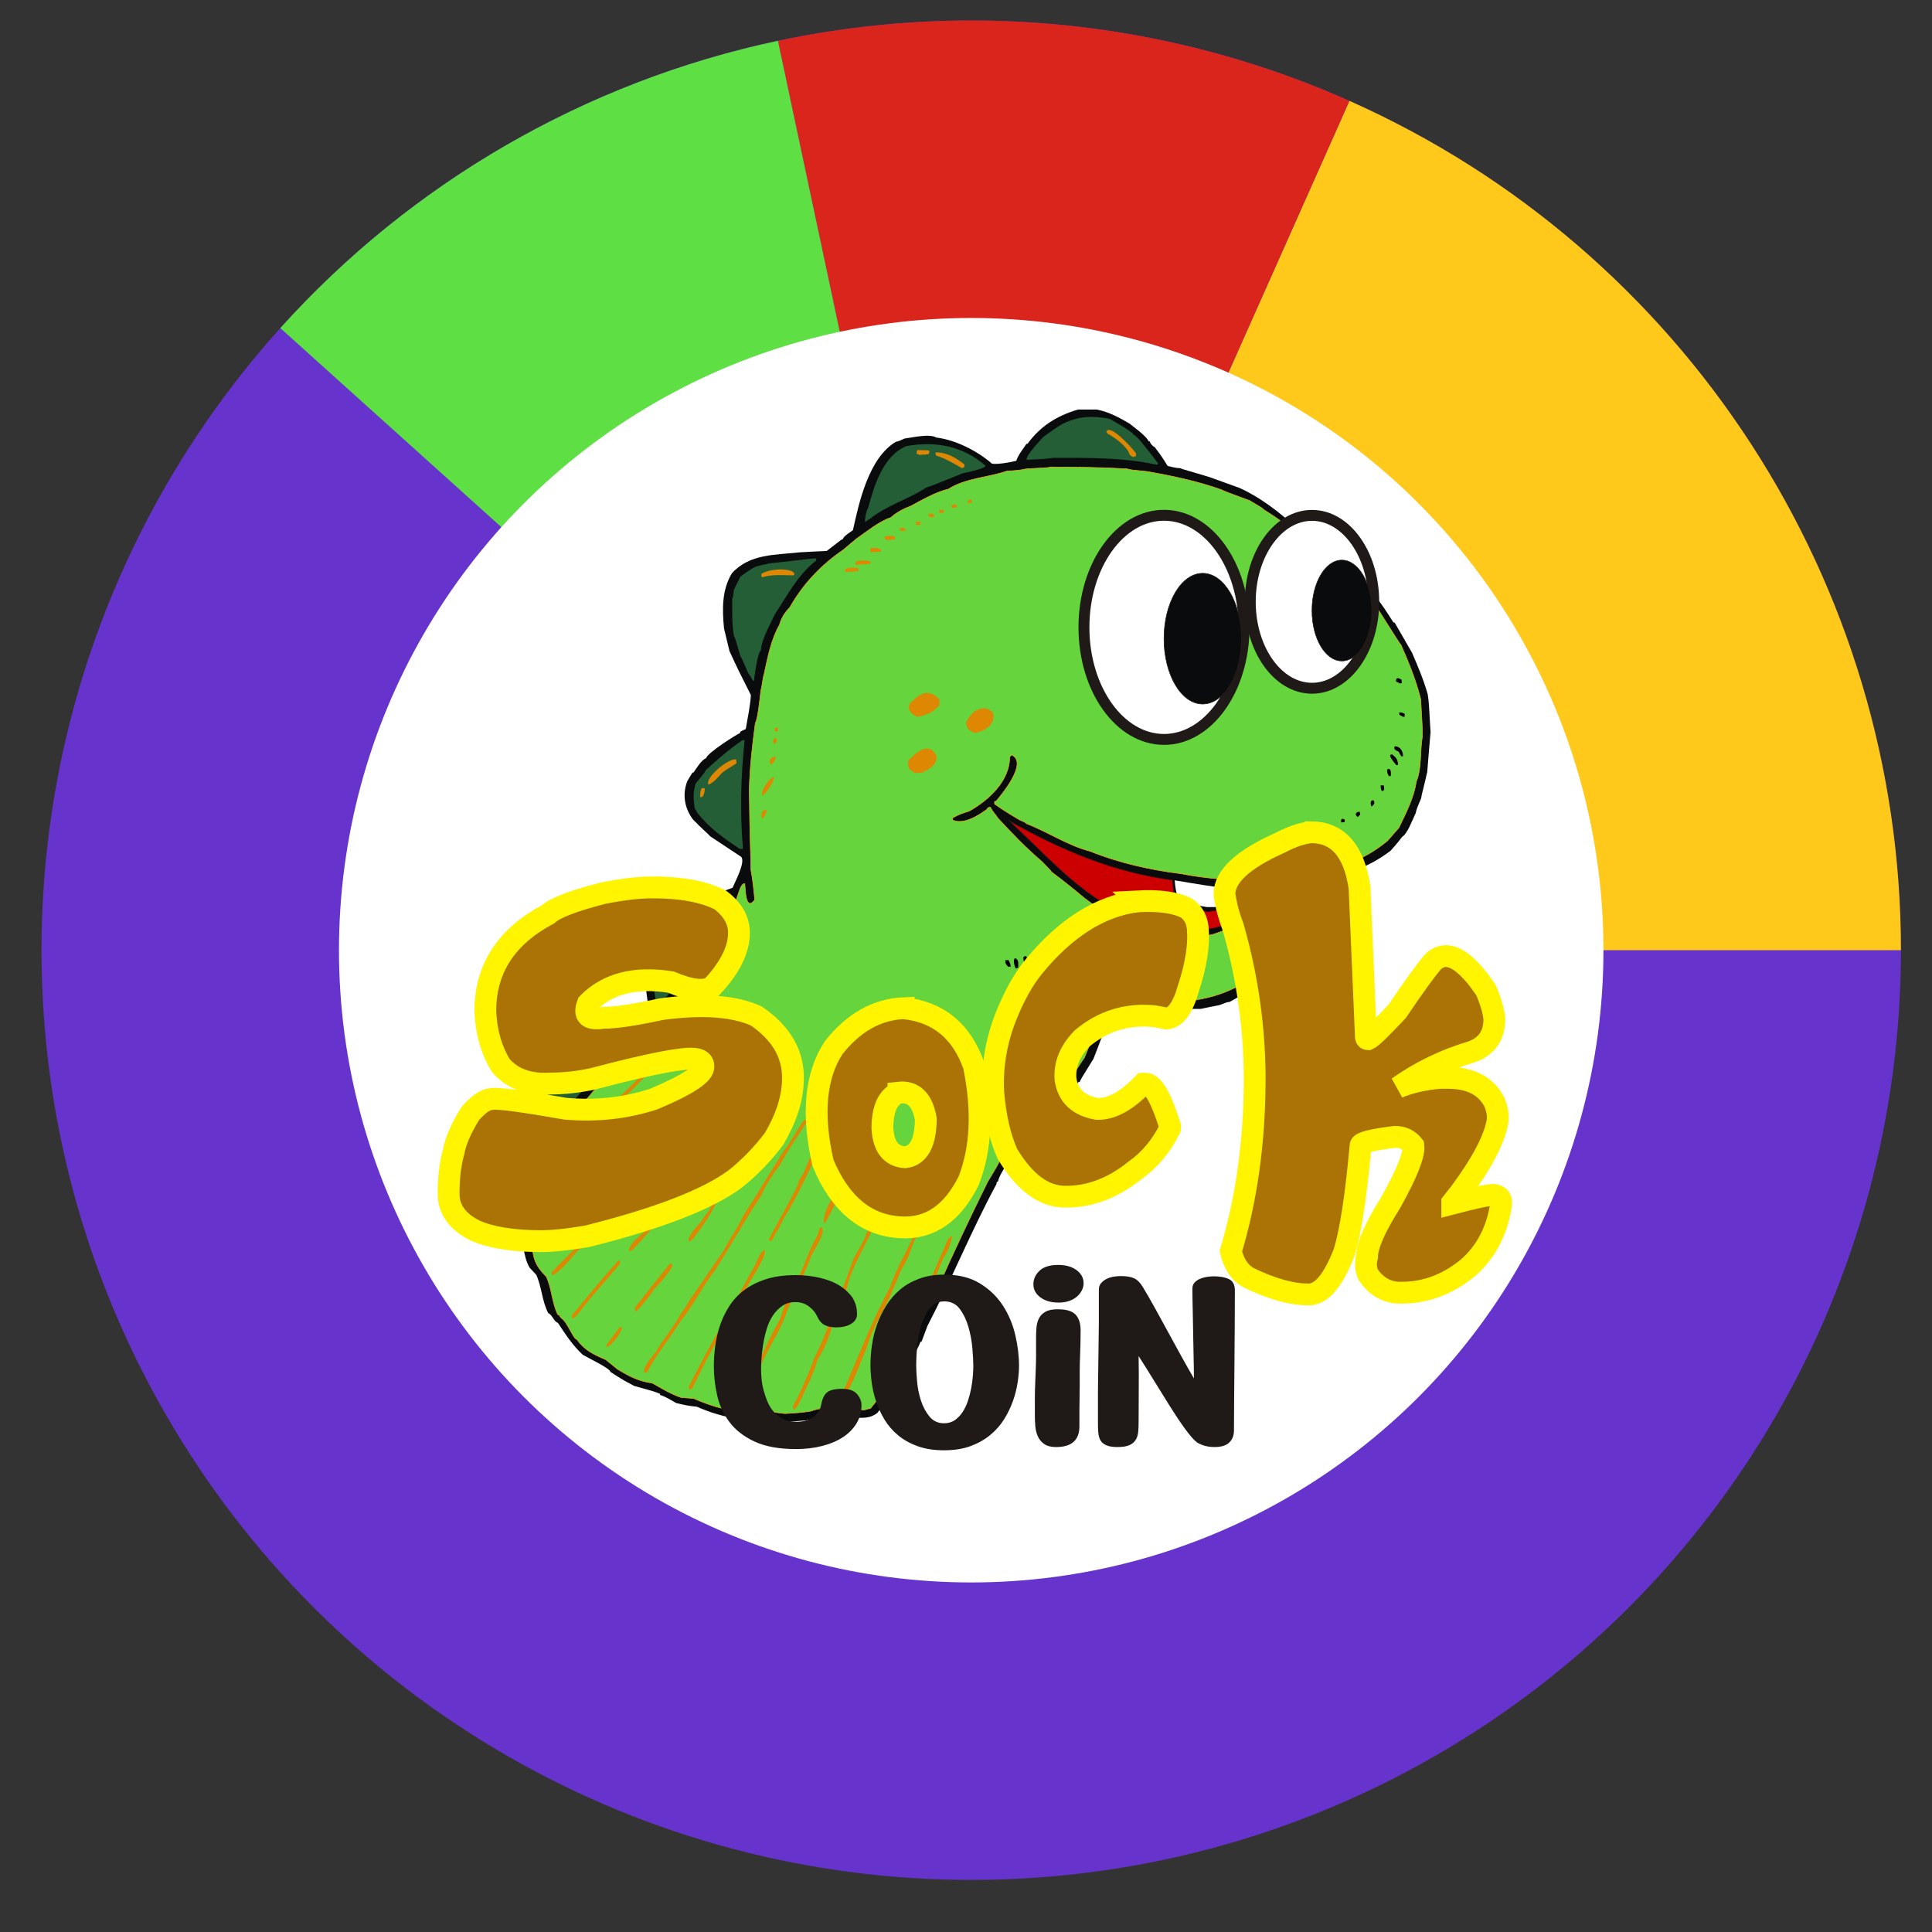 <?xml version="1.0" encoding="UTF-8"?>
<!DOCTYPE svg PUBLIC "-//W3C//DTD SVG 1.1//EN" "http://www.w3.org/Graphics/SVG/1.1/DTD/svg11.dtd">
<!-- Creator: CorelDRAW -->
<svg xmlns="http://www.w3.org/2000/svg" xml:space="preserve" width="250mm" height="250mm" style="shape-rendering:geometricPrecision; text-rendering:geometricPrecision; image-rendering:optimizeQuality; fill-rule:evenodd; clip-rule:evenodd"
viewBox="0 0 250 250">
 <rect x="0" y="0" width="250" height="250" fill="#333333" stroke="none"/>
 <defs>
  <style type="text/css">
   <![CDATA[
    .str2 {stroke:#1F1A17;stroke-width:0.076}
    .str0 {stroke:#EBAD14;stroke-width:0.076}
    .str1 {stroke:#1F1A17;stroke-width:1.411}
    .str3 {stroke:#FFF500;stroke-width:2.822}
    .fil4 {fill:none}
    .fil14 {fill:none;fill-rule:nonzero}
    .fil6 {fill:#0A0B0C}
    .fil11 {fill:white}
    .fil10 {fill:black}
    .fil0 {fill:#6633CC}
    .fil12 {fill:#CC0000}
    .fil2 {fill:#DA251D}
    .fil5 {fill:white}
    .fil9 {fill:#245E36}
    .fil3 {fill:#5EE045}
    .fil7 {fill:#66D43D}
    .fil8 {fill:#DE8703}
    .fil1 {fill:#FFC91C}
    .fil15 {fill:#1F1A17;fill-rule:nonzero}
    .fil13 {fill:#AB7305;fill-rule:nonzero}
   ]]>
  </style>
 </defs>
 <g id="Capa_x0020_1">
  <circle id="_357884304" class="fil0" cx="125.674" cy="122.957" r="120.304"/>
  <path id="_354063144" class="fil1" d="M125.674 122.956l48.938 -109.905c43.401,19.314 71.366,62.392 71.366,109.905l-120.304 0z"/>
  <path id="_354062568" class="fil2" d="M125.674 122.956l-25.013 -117.675c8.21,-1.733 16.611,-2.629 25.013,-2.629 16.846,0 33.56,3.554 48.938,10.399l-48.938 109.905z"/>
  <path id="_354062976" class="fil3" d="M125.674 122.956l-89.402 -80.501c16.978,-18.858 39.553,-31.901 64.389,-37.173l25.013 117.675z"/>
  <circle id="_357884616" class="fil4" cx="125.674" cy="122.957" r="82.013"/>
  <circle id="_354059760" class="fil5" cx="125.674" cy="122.957" r="81.811"/>
  <path class="fil6" d="M102.05 183.987c-2.026,-0.747 -4.565,-0.469 -6.677,-0.405 -1.792,-0.299 -3.541,-0.811 -5.205,-1.557 -0.917,-0.064 -1.792,-0.256 -2.666,-0.469 -0.661,-0.363 -1.344,-0.832 -2.091,-1.045 0,-0.064 0,-0.107 0,-0.149 -0.789,-0.32 -0.789,-0.32 -3.349,-1.024 -1.45,-0.768 -1.45,-0.768 -3.072,-1.813 0,-0.448 -3.114,-1.92 -3.584,-2.219 -1.365,-1.28 -2.218,-2.624 -3.221,-4.138 -0.533,-0.149 -0.725,-1.067 -1.237,-1.237 -0.832,-1.6 -0.832,-3.392 -1.557,-4.97 -0.299,-0.32 -0.576,-0.619 -0.853,-0.917 -0.981,-1.643 -0.576,-3.434 -1.706,-4.906 -0.149,-0.363 -0.299,-0.725 -0.448,-1.088 0,-1.28 0.128,-2.517 0.213,-3.776 -0.128,-0.277 -0.256,-0.533 -0.363,-0.789 0,-1.088 -0.021,-2.304 0.384,-3.306 0.427,-0.405 1.237,-1.003 1.365,-1.024 0,-0.064 0,-0.107 0,-0.149 0.427,-0.363 1.408,-0.96 1.6,-1.536 -0.043,-3.648 -0.448,-7.658 0.917,-11.114 1.024,-1.685 1.643,-1.835 3.541,-2.24 1.984,-0.149 1.984,-0.149 7.594,-0.299 0.747,-0.171 1.173,-1.514 1.92,-1.877 0.149,-0.213 0.299,-0.427 0.469,-0.64 0,-0.427 -0.149,-0.981 -0.427,-3.264 -0.043,-2.816 -0.448,-6.186 0.939,-8.767 0.107,0 0.811,-0.832 0.875,-0.981 0.576,-0.341 1.173,-0.683 1.77,-1.024 2.538,-0.725 5.141,-1.45 7.615,-2.389 0.277,-0.704 1.685,-3.264 1.131,-3.989 -1.365,-0.896 -2.709,-1.792 -4.053,-2.688 -0.064,-0.149 -1.173,-1.067 -2.218,-2.176 -1.067,-1.429 -1.387,-3.221 -0.725,-4.928 0.213,-0.384 0.448,-0.768 0.683,-1.131 0.043,0 0.085,0 0.128,0 0.213,-0.299 1.067,-1.728 1.643,-1.856 0,-0.597 4.053,-3.157 4.394,-3.264 0,-0.064 0,-0.107 0,-0.149 0.235,-0.128 0.469,-0.256 0.725,-0.363 0.235,-1.451 0.576,-2.922 0.661,-4.394 -1.621,-3.2 -1.621,-3.2 -2.773,-5.695 -0.235,-0.981 -0.469,-1.962 -0.704,-2.922 -0.235,-2.474 -0.299,-4.97 1.024,-7.146 2.304,-2.538 5.589,-2.346 8.831,-2.709 1.131,-0.064 2.282,-0.128 3.434,-0.171 1.92,-1.493 1.92,-1.493 2.112,-1.557 0,-0.32 1.024,-0.939 1.28,-1.131 0.789,-3.605 2.048,-9.343 5.546,-11.434 0.491,-0.128 0.491,-0.128 1.131,-0.427 1.024,-0.128 3.221,-0.661 4.117,-0.128 2.453,0.299 5.162,1.664 7.039,3.242 0.128,0.448 2.986,-0.128 3.306,-0.235 0.256,-0.789 0.853,-1.493 1.323,-2.197 0.043,0 0.085,0 0.128,0 1.664,-2.282 3.776,-3.626 6.549,-4.437 0.789,0 1.6,0 2.41,0 1.6,0.32 2.88,1.024 4.266,1.835 0.363,0.32 2.197,1.6 2.432,2.261 0.043,0 0.085,0 0.128,0 0.107,0.277 0.384,0.661 0.661,0.747 0.896,1.194 0.896,1.194 1.685,2.453 0.576,0.149 1.045,0.277 1.643,0.299 0.277,0.149 1.429,0.427 3.776,1.152 1.301,0.469 2.602,0.939 3.904,1.408 2.624,1.195 5.055,3.05 7.167,4.992 2.645,-0.491 4.373,-0.064 6.655,1.301 1.451,1.45 2.858,3.242 3.413,5.269 0.043,0.725 0.085,1.472 0.128,2.219 0.96,1.131 1.749,2.368 2.538,3.626 0.043,0 0.085,0 0.149,0 0.747,1.301 1.493,2.602 2.261,3.925 0.747,1.749 1.514,3.541 2.026,5.375 0.149,1.067 0.149,1.067 0.363,4.906 -0.149,1.706 -0.299,3.413 -0.427,5.119 -0.576,2.56 -0.725,2.858 -0.789,3.413 -0.576,1.365 -0.576,1.365 -0.704,1.92 -0.384,0.768 -1.045,2.645 -1.749,3.072 -1.003,1.301 -1.237,1.472 -1.493,1.792 -1.643,1.259 -3.242,2.069 -5.184,2.752 -0.107,1.088 -0.064,2.346 -0.64,3.264 -1.344,0.661 -1.344,0.661 -2.709,1.173 -0.939,0.192 -1.835,0.448 -2.773,0.555 -0.149,0.043 -0.299,0.107 -0.448,0.171 -0.384,2.645 -1.664,4.607 -2.965,6.911 -0.043,0 -0.085,0 -0.128,0 -0.341,0.832 -1.749,1.856 -2.389,2.474 -1.109,0.917 -2.346,1.557 -3.584,2.261 -0.427,0.064 -0.427,0.064 -1.344,0.427 -0.81,0.149 -1.621,0.32 -2.432,0.491 -2.432,0 -4.842,0.043 -7.253,-0.277 -0.704,-0.128 -3.413,-1.045 -4.138,-0.768 -0.512,2.517 -1.536,5.098 -2.474,7.508 -1.642,2.645 -1.642,2.645 -1.77,2.965 -0.341,0 -0.32,0.469 -0.597,0.555 -0.789,0.981 -1.749,2.112 -2.816,2.794 0,0.043 0,0.085 0,0.128 -0.491,0.235 -1.131,0.917 -1.408,1.365 -0.341,0.32 -1.877,1.387 -2.069,1.984 -0.064,0 -0.107,0 -0.149,0 -0.064,0.149 -0.213,0.213 -0.661,0.747 -0.917,1.408 -0.917,1.408 -1.344,2.197 -0.384,1.109 -1.28,2.026 -1.557,3.178 -0.043,0 -0.085,0 -0.128,0 -0.021,0.085 -0.043,0.171 -0.043,0.277 -3.242,5.994 -5.802,12.329 -8.938,18.366 -0.256,0.683 -0.512,1.365 -0.768,2.048 -0.043,0 -0.085,0 -0.128,0 -0.256,0.64 -0.256,0.64 -2.176,4.266 -1.579,2.56 -1.579,2.56 -1.6,2.688 -0.064,0 -0.107,0 -0.149,0 -0.853,1.237 -0.853,1.237 -1.685,2.282 -0.981,0.725 -1.813,0.597 -3.008,0.597 -2.005,-0.789 -4.223,-0.085 -6.186,0.341 -0.768,0.064 -1.514,0.128 -2.261,0.192z"/>
  <path class="fil7 str0" d="M101.623 182.921c-1.387,-0.128 -2.752,-0.405 -4.138,-0.469 -2.794,0.384 -5.183,-0.405 -7.743,-1.493 -0.555,-0.043 -1.088,-0.085 -1.621,-0.128 -1.301,-0.427 -2.517,-1.195 -3.712,-1.856 -1.856,-0.277 -2.922,-0.853 -4.522,-1.813 -0.512,-0.405 -1.002,-0.81 -1.493,-1.216 -1.664,-0.725 -2.666,-1.173 -3.776,-2.645 -0.405,0 -1.237,-2.325 -2.005,-2.752 -0.064,-0.149 -0.235,-0.277 -0.277,-0.427 -0.064,0 -0.107,0 -0.149,0 -0.789,-1.579 -0.768,-3.434 -1.514,-4.949 -1.514,-1.514 -1.706,-2.432 -1.877,-4.501 -0.043,-0.149 -0.085,-0.299 -0.128,-0.427 -0.277,-0.405 -0.533,-0.811 -0.789,-1.216 -0.427,-1.387 -0.661,-3.69 0.235,-4.949 0.192,-0.171 0.747,-0.875 1.024,-0.875 0,-0.448 0.81,-0.704 0.981,-1.131 0.768,-0.469 1.493,-1.131 2.069,-1.856 0.043,0 0.085,0 0.149,0 0.043,-0.235 0.192,-0.491 0.427,-0.555 0,-0.107 0,-0.213 0,-0.32 -0.491,0 -0.661,0.363 -0.939,0.725 -0.768,0.619 -1.536,1.258 -2.283,1.899 -0.107,0.32 -1.813,1.962 -2.197,2.026 0.064,-1.514 -0.384,-3.626 1.579,-4.053 0,-0.363 0.597,-0.832 0.917,-0.939 0.043,-0.149 0.043,-0.149 1.792,-1.77 3.029,-3.605 3.477,-4.053 3.541,-4.202 0.043,0 0.085,0 0.149,0 0.043,-0.171 0.043,-0.171 1.835,-2.261 0.448,-0.384 0.832,-0.832 1.216,-1.28 0.043,0 0.085,0 0.149,0 0,-0.064 0.021,-0.128 0.043,-0.192 2.155,-2.432 4.565,-5.013 6.485,-7.551 0.469,-0.235 1.024,-1.515 1.472,-1.301 -0.235,0.725 -0.235,0.725 -0.299,1.216 0.128,0 0.256,0 0.384,0.021 0.853,-0.725 1.557,-2.346 1.899,-3.392 1.706,-3.114 1.835,-3.456 2.261,-4.096 0.448,-0.917 1.131,-1.664 1.706,-2.496 0.811,-1.365 1.664,-2.816 2.282,-4.288 0.597,-0.512 0.96,-3.264 1.621,-3.05 0.085,0.661 0.064,3.648 1.28,2.09 -0.107,-1.258 -0.256,-2.666 -0.491,-3.904 0,-1.706 -0.149,-3.989 -0.213,-10.346 0.064,-2.88 0.405,-5.823 0.789,-8.682 0.277,-0.171 0.64,-3.477 0.704,-4.117 0.149,-0.491 0.277,-1.77 0.427,-2.176 0.469,-2.155 0.896,-4.437 1.984,-6.357 0.256,-0.896 0.683,-1.6 1.344,-2.261 1.706,-3.029 4.074,-5.525 6.933,-7.466 0.576,-0.491 1.152,-0.981 1.728,-1.45 1.301,-0.896 2.858,-2.197 4.394,-2.709 0.747,-0.661 1.621,-1.131 2.581,-1.493 1.45,-0.768 3.264,-1.835 4.885,-2.197 2.197,-1.429 5.205,-1.493 7.594,-2.346 0.832,-0.021 1.685,-0.085 2.496,-0.277 2.922,-0.149 2.922,-0.149 3.072,-0.235 3.37,0 6.634,0.043 9.962,0.235 0.384,0.128 0.384,0.128 2.56,0.341 3.285,0.576 6.442,1.237 9.599,2.346 0.64,0.299 0.64,0.299 3.712,1.429 1.685,1.003 1.685,1.003 1.749,1.131 0.619,0.427 2.986,1.749 3.349,2.688 -2.645,0.704 -3.797,3.52 -4.522,5.887 -0.064,0.555 -0.107,1.131 -0.149,1.706 -0.085,0.171 -0.149,0.341 -0.213,0.512 0,3.712 3.328,6.975 6.591,8.277 2.474,0.235 4.074,-0.107 6.207,-1.387 0.363,-0.469 0.363,-0.469 0.768,-0.789 0.512,-0.725 1.067,-1.408 1.365,-2.24 0.448,-0.448 0.661,-1.877 0.853,-2.474 0.043,0 0.085,0 0.128,0 3.285,5.205 3.285,5.205 3.434,5.333 1.024,2.325 1.941,4.565 2.56,7.039 0.213,3.562 0.213,3.562 0.213,4.864 -0.32,1.813 -0.064,4.138 -0.789,5.823 -0.277,2.048 -1.365,4.117 -2.24,5.951 -0.491,0.555 -0.981,1.109 -1.472,1.685 -1.749,1.45 -4.074,2.858 -6.357,3.136 -0.064,0.043 -0.128,0.085 -0.192,0.149 -6.57,2.133 -13.46,2.261 -20.222,0.981 -3.946,-0.491 -7.999,-1.408 -11.711,-2.901 -2.837,-0.725 -5.482,-2.517 -8.213,-3.562 -0.235,-0.235 -0.555,-0.341 -0.875,-0.469 -1.962,-1.173 -1.962,-1.173 -3.285,-2.091 0,-0.107 0,-0.213 0,-0.32 0.064,-0.021 0.128,-0.043 0.213,-0.043 0.704,-0.875 4.138,-4.928 2.026,-5.973 -0.107,0.064 -0.192,0.149 -0.277,0.235 0,3.136 -2.709,5.589 -5.226,7.018 -0.811,0.256 -1.472,0.469 -2.176,0.896 0,0.085 0,0.171 0.021,0.277 1.429,0.619 3.285,-0.555 4.458,-1.408 0.064,-0.235 0.192,-0.235 0.427,-0.256 0.277,0.576 0.683,0.96 1.003,1.451 1.813,1.962 3.626,3.84 5.674,5.589 1.131,1.152 1.131,1.152 1.216,1.323 1.45,1.088 2.88,2.219 4.266,3.392 2.304,1.792 4.949,3.093 7.722,3.946 2.858,0.597 6.101,1.45 9.002,0.725 2.453,-0.875 2.453,-0.875 3.392,-1.323 1.152,-1.045 2.026,-2.282 2.56,-3.712 0.021,-0.299 0.043,-0.597 0.085,-0.875 2.005,-0.213 2.005,-0.213 2.752,-0.192 0.085,1.088 0.149,1.792 0.789,2.688 0.491,0.341 0.427,0.789 0.341,1.344 -1.429,3.605 -3.2,6.335 -6.399,8.596 -2.005,1.109 -3.69,1.621 -5.909,2.005 -1.344,0.021 -2.688,0.043 -4.01,0.064 -4.543,-0.32 -8.831,-1.835 -13.097,-3.413 -0.469,-0.235 -2.73,-1.429 -2.986,-1.173 0,1.493 4.928,2.752 6.229,3.37 0.661,0.213 1.344,0.427 2.026,0.661 0.021,0.299 0.043,0.597 0.064,0.917 -0.064,0.043 -0.107,0.107 -0.149,0.171 -0.512,2.304 -1.515,4.672 -2.41,6.847 -0.213,0.235 -0.853,1.365 -2.133,3.136 -2.218,2.496 -4.992,4.543 -7.167,7.082 -0.405,0.64 -0.811,1.301 -1.216,1.962 -0.299,1.216 -1.365,2.794 -2.005,3.882 -2.24,4.543 -4.416,9.13 -6.463,13.759 -2.666,5.269 -4.906,10.986 -8.682,15.55 -0.277,0.064 -0.533,0.128 -0.789,0.213 -2.261,0 -4.757,-0.683 -6.911,0.149 -1.109,0.192 -2.218,0.256 -3.328,0.32z"/>
  <path class="fil8" d="M102.69 182.43c-0.363,-0.533 0.555,-1.408 0.661,-1.962 0.149,-0.192 1.557,-3.392 1.643,-3.776 0.128,-0.192 0.128,-0.192 0.277,-0.768 0.811,-1.579 1.514,-3.157 2.048,-4.864 1.109,-2.773 2.154,-5.397 3.136,-8.213 0.533,-1.002 1.387,-2.24 1.685,-3.349 0.533,-0.256 0.491,-1.643 1.045,-2.005 0.064,0.021 0.128,0.043 0.192,0.085 0,0.128 0,0.256 0,0.384 -1.173,3.029 -3.157,5.695 -3.84,8.916 -0.363,0.469 -0.768,1.664 -0.853,2.283 -0.149,0.192 -0.149,0.192 -1.024,2.432 -0.32,1.429 -1.067,3.136 -1.877,4.352 -0.427,1.706 -1.45,3.605 -2.154,5.162 -0.256,0.469 -0.448,1.088 -0.939,1.323z"/>
  <path class="fil8" d="M96.077 181.705c-0.299,-0.448 0.064,-1.152 0.235,-1.6 1.579,-3.157 2.944,-6.485 4.693,-9.556 0.491,-1.92 1.579,-4.053 2.56,-5.759 0.725,-1.706 1.323,-3.456 2.282,-5.056 0.085,-0.405 0.107,-0.725 0.427,-0.96 0.747,0.491 -0.939,2.986 -1.216,3.541 -0.917,2.474 -2.112,4.842 -3.2,7.253 -0.917,2.986 -3.072,5.61 -3.989,8.639 -0.384,0.704 -0.768,1.429 -1.131,2.154 -0.128,0.405 -0.299,1.109 -0.661,1.344z"/>
  <path class="fil8" d="M109.217 180.724c-0.171,-0.128 -0.171,-0.128 -0.256,-0.299 1.984,-4.607 3.861,-9.514 6.25,-13.929 0.171,-0.597 0.299,-0.789 0.832,-2.155 0.192,-0.085 0.213,-0.384 0.277,-0.597 0.768,-1.429 1.579,-3.029 2.176,-4.544 0.107,-0.043 0.213,-0.064 0.32,-0.085 0.043,0.448 -0.064,0.917 -0.405,1.216 -0.533,1.237 -0.96,2.794 -1.749,3.861 -1.088,2.688 -1.216,2.816 -1.365,3.328 -1.067,2.218 -2.56,4.671 -3.2,7.039 -0.896,1.984 -1.643,4.416 -2.88,6.165z"/>
  <path class="fil8" d="M89.187 179.87c-0.021,-0.149 -0.043,-0.299 -0.064,-0.427 2.069,-4.138 4.352,-8.17 6.634,-12.201 0.128,-0.128 0.683,-1.387 1.899,-3.434 0.299,-0.597 0.661,-1.77 1.237,-2.048 0.576,0.277 -1.536,3.584 -1.941,4.202 -0.875,1.856 -2.282,3.626 -2.986,5.546 -0.149,0.128 -0.277,0.555 -0.853,1.579 -1.429,2.048 -2.41,4.394 -3.562,6.591 -0.128,0.064 -0.256,0.128 -0.363,0.192z"/>
  <path class="fil8" d="M83.428 177.673c-0.448,-0.683 1.003,-2.133 1.387,-2.666 0.981,-1.706 2.368,-3.264 3.264,-4.992 0.469,-0.619 0.896,-1.28 1.28,-1.984 0.384,-0.448 2.56,-3.776 4.266,-6.165 0.789,-1.621 1.92,-3.072 2.624,-4.714 1.877,-2.752 3.498,-5.695 5.333,-8.468 0.917,-1.109 1.536,-2.581 2.474,-3.733 0.064,-0.021 0.128,-0.021 0.213,-0.021 0.085,0.149 0.085,0.149 0.064,0.341 -1.152,1.813 -2.368,3.541 -3.37,5.418 -0.939,1.216 -1.877,2.624 -2.474,4.053 -2.176,3.178 -3.946,6.57 -6.079,9.791 -1.557,1.984 -2.709,4.458 -4.33,6.378 -1.323,2.197 -3.157,4.288 -4.288,6.57 -0.128,0.064 -0.256,0.128 -0.363,0.192z"/>
  <path class="fil8" d="M78.522 174.324c-0.021,-0.107 -0.043,-0.192 -0.064,-0.277 0.576,-0.789 1.152,-1.557 1.728,-2.325 0.149,0 0.149,0 0.277,0.085 0,0.597 -1.408,2.41 -1.941,2.517z"/>
  <path class="fil8" d="M117.259 173.684c0,-1.216 1.088,-3.264 1.536,-4.458 0.107,-0.192 0.213,-0.363 0.341,-0.533 1.152,-2.837 2.325,-5.631 3.562,-8.405 0.171,-0.171 0.235,-0.299 0.491,-0.299 0,0.512 -0.704,2.432 -1.088,2.688 -1.024,2.517 -2.048,5.12 -3.178,7.594 -0.171,0.725 -0.917,3.264 -1.664,3.413z"/>
  <path class="fil8" d="M74.042 170.634c-0.021,-0.171 -0.043,-0.32 -0.043,-0.469 0.299,-0.277 0.384,-0.491 0.533,-0.576 1.77,-2.197 3.584,-4.373 5.482,-6.485 0.213,0.021 0.235,0.192 0.235,0.384 -1.728,2.154 -3.69,4.16 -5.333,6.378 -0.299,0.277 -0.512,0.704 -0.875,0.768z"/>
  <path class="fil8" d="M82.276 169.695c-0.107,-0.128 -0.107,-0.128 -0.128,-0.491 1.493,-1.898 2.986,-3.776 4.501,-5.653 0.107,0 0.213,0 0.32,0 0.277,0.448 -1.835,2.816 -2.346,3.264 -0.192,0.512 -2.112,2.816 -2.346,2.88z"/>
  <path class="fil8" d="M71.482 165.003c-0.107,-0.171 -0.128,-0.277 -0.043,-0.448 3.093,-3.157 3.946,-3.925 4.117,-4.202 2.219,-2.197 4.373,-4.565 6.57,-6.805 0,-0.085 0.021,-0.171 0.043,-0.235 1.92,-1.877 3.904,-3.84 5.503,-5.994 0.171,-0.107 0.213,-0.213 0.256,-0.405 1.962,-2.538 3.861,-5.12 5.546,-7.829 0.149,-0.128 0.299,-0.555 0.427,-0.704 0.085,0 0.171,0 0.277,0 -0.021,0.171 -0.043,0.363 -0.064,0.555 -1.643,2.56 -3.306,5.077 -5.162,7.487 -0.256,0.085 -0.256,0.299 -0.341,0.491 -0.683,0.917 -0.683,0.917 -2.133,2.624 -1.899,1.962 -3.754,4.032 -5.695,5.973 -1.962,2.176 -4.032,4.501 -6.186,6.485 -0.704,0.811 -2.133,2.624 -3.114,3.008z"/>
  <path class="fil8" d="M81.508 161.888c-0.064,-0.043 -0.107,-0.064 -0.149,-0.085 0.299,-1.579 3.008,-2.645 3.37,-4.16 0.043,-0.021 0.107,-0.043 0.171,-0.043 0,-0.384 1.493,-1.643 1.813,-2.048 1.387,-2.304 3.285,-4.351 4.757,-6.613 0.277,-0.299 0.427,-0.64 1.515,-2.026 0.277,-0.192 0.277,-0.192 0.597,-0.576 0.619,-0.981 0.619,-0.981 2.389,-3.349 0.107,0 0.213,0 0.341,0.021 0,0.107 0,0.213 0,0.341 -0.213,0.171 -0.213,0.171 -2.346,3.328 -0.149,0.064 -0.149,0.064 -1.557,1.856 -1.77,2.688 -3.861,5.269 -5.759,7.893 -1.643,1.706 -3.2,3.69 -4.864,5.354 -0.107,0.021 -0.192,0.064 -0.277,0.107z"/>
  <path class="fil8" d="M89.187 160.672c-0.512,-0.512 1.408,-2.432 1.493,-2.56 0.597,-0.896 0.597,-0.896 1.088,-1.493 1.323,-3.093 3.52,-5.759 5.503,-8.447 1.237,-2.069 1.6,-2.517 2.624,-4.181 0.107,0.021 0.213,0.043 0.32,0.064 0,0.107 0,0.235 0,0.363 -1.728,2.688 -3.562,5.375 -5.333,8.021 -0.576,0.277 -1.77,2.41 -1.984,2.752 -0.789,1.813 -1.962,3.434 -3.136,5.013 -0.448,0.427 -0.448,0.427 -0.576,0.469z"/>
  <path class="fil8" d="M99.767 160.608c-0.149,-0.043 -0.235,-0.107 -0.277,-0.256 1.237,-2.368 2.602,-4.671 3.776,-7.082 0.064,-0.576 0.427,-1.003 0.725,-1.493 0.171,-0.363 1.472,-4.01 2.346,-4.01 0,0.149 0,0.32 0,0.491 -1.706,3.072 -2.986,6.442 -4.906,9.343 -0.32,0.725 -0.64,1.408 -1.109,2.048 -0.085,0.299 -0.341,0.747 -0.555,0.96z"/>
  <path class="fil8" d="M69.05 160.096c-0.107,-0.128 -0.107,-0.128 -0.128,-0.277 0.341,-0.448 1.109,-1.514 1.685,-1.728 0.043,-0.149 1.536,-1.685 2.602,-2.922 0.341,-0.128 0.811,-0.81 1.024,-1.088 2.154,-2.091 4.288,-4.266 6.485,-6.335 1.834,-1.962 3.69,-3.925 5.546,-5.887 0.192,-0.256 1.002,-1.962 1.6,-1.621 0,0.576 -2.474,3.392 -2.794,3.52 -0.064,0.149 -0.213,0.213 -2.41,2.709 -0.149,0.064 -0.213,0.213 -0.576,0.491 -1.344,1.77 -3.349,3.114 -4.736,4.842 -2.304,2.155 -4.501,4.544 -6.655,6.847 -0.405,0.363 -1.152,1.344 -1.643,1.45z"/>
  <path class="fil8" d="M106.593 158.262c-0.107,-1.259 0.939,-3.178 1.749,-4.117 0.064,0.021 0.128,0.043 0.192,0.085 -0.149,1.323 -1.152,2.794 -1.728,3.989 -0.085,0 -0.149,0.021 -0.213,0.043z"/>
  <path class="fil8" d="M119.819 156.683c-0.021,-0.128 -0.043,-0.235 -0.064,-0.341 0.917,-1.984 1.835,-3.946 2.752,-5.909 0.149,-0.021 0.299,-0.043 0.469,-0.043 -0.192,1.024 -0.917,1.962 -1.216,2.986 -0.213,0.448 -1.173,3.114 -1.941,3.306z"/>
  <path class="fil8" d="M114.209 155.404c-0.384,-0.384 0.405,-1.493 0.597,-1.856 0.384,-1.728 1.067,-3.349 1.728,-5.013 0.107,0.021 0.213,0.064 0.32,0.107 -0.107,0.853 -0.512,1.941 -0.917,2.688 -0.299,1.045 -0.789,3.456 -1.728,4.074z"/>
  <path class="fil8" d="M125.002 155.126c-0.299,-0.917 0.981,-2.88 1.536,-3.669 0.277,0 0.277,0 0.341,0.085 0,0.235 -1.579,3.498 -1.877,3.584z"/>
  <path class="fil8" d="M74.469 147.938c-0.043,-0.043 -0.085,-0.085 -0.128,-0.128 0.171,-0.704 2.645,-3.029 3.413,-3.029 0,0.427 -0.341,0.704 -0.704,0.875 -0.533,0.512 -1.856,2.112 -2.581,2.282z"/>
  <path class="fil9" d="M70.629 146.53c-0.021,-2.453 0.043,-4.821 0.171,-7.274 0.128,-0.341 0.128,-0.341 0.277,-1.579 0.832,-1.621 1.024,-2.197 2.858,-2.581 2.282,-0.171 4.565,-0.32 6.869,-0.341 0,0.32 -1.109,1.557 -1.472,1.621 -1.429,-0.96 -4.01,-0.683 -5.631,-0.235 0.021,0.213 0.021,0.213 0.171,0.384 0.661,-0.064 1.323,-0.107 2.005,-0.149 1.067,0.149 2.133,0.299 3.221,0.448 0,0.128 0,0.128 -0.555,0.832 -2.666,2.794 -5.269,5.866 -7.765,8.81 -0.064,0.021 -0.107,0.043 -0.149,0.064z"/>
  <path class="fil8" d="M79.012 143.543c-0.021,-0.192 -0.043,-0.363 -0.043,-0.533 0.469,-0.32 0.469,-0.32 0.597,-0.341 0,-0.064 0.021,-0.128 0.043,-0.171 2.261,-2.304 5.333,-4.949 7.189,-7.743 0.299,0 0.277,0.128 0.277,0.363 -2.112,2.688 -4.479,5.226 -6.997,7.53 -0.256,0.32 -0.661,0.81 -1.067,0.896z"/>
  <path class="fil8" d="M101.111 142.754c-0.021,-0.171 -0.021,-0.32 -0.021,-0.469 0.533,-0.533 0.811,-1.77 1.536,-1.77 0,0.683 -0.896,2.133 -1.514,2.24z"/>
  <path class="fil10" d="M133.812 141.048c-0.299,-0.427 0.064,-1.088 0.597,-0.832 0,0.384 -0.277,0.683 -0.597,0.832z"/>
  <path class="fil10" d="M135.668 138.851c0,-0.448 -0.043,-0.555 0.171,-0.96 0.128,0 0.256,0 0.405,0 0,0.469 -0.171,0.768 -0.576,0.96z"/>
  <path class="fil8" d="M88.675 138.637c0,-0.149 0,-0.299 0,-0.427 0.043,0 0.085,0 0.149,0 0.832,-1.365 1.941,-2.602 2.88,-3.882 0.107,0 0.213,0 0.341,0 0,0.107 0,0.213 0,0.341 -0.683,0.917 -2.304,3.669 -3.37,3.968z"/>
  <path class="fil10" d="M137.012 137.208c-0.171,-0.363 -0.085,-0.661 0.021,-1.002 0.128,-0.021 0.256,-0.043 0.405,-0.064 -0.021,0.491 -0.064,0.768 -0.427,1.067z"/>
  <path class="fil10" d="M138.163 136.077c-0.021,-0.789 -0.043,-1.557 -0.043,-2.325 0.747,0 0.768,2.197 0.043,2.325z"/>
  <path class="fil10" d="M139.507 134.798c-0.043,-0.725 -0.085,-1.45 -0.128,-2.176 -0.192,-0.341 -0.256,-0.491 -0.256,-0.896 0.107,-0.021 0.213,-0.021 0.341,-0.021 0.448,0.917 0.619,2.005 0.277,3.029 -0.085,0.021 -0.171,0.043 -0.235,0.064z"/>
  <path class="fil9" d="M84.985 130.233c-0.683,-3.2 -0.533,-6.762 0.32,-9.919 0.811,-0.939 1.429,-1.408 2.496,-2.069 2.09,-0.661 4.181,-1.301 6.293,-1.941 -1.003,1.941 -1.962,3.882 -3.178,5.717 -0.704,0.341 -2.496,3.925 -3.072,5.119 -0.875,1.088 -1.835,2.112 -2.858,3.093z"/>
  <path class="fil10" d="M133.044 125.625c-0.384,-0.256 -0.619,-1.258 -0.619,-1.749 0.128,-0.128 0.149,-0.149 0.341,-0.149 0.32,0.448 0.512,1.237 0.512,1.792 -0.085,0.021 -0.171,0.064 -0.235,0.107z"/>
  <path class="fil10" d="M131.465 125.327c-0.192,-0.235 -0.405,-1.067 -0.149,-1.323 0.555,0.043 0.427,0.789 0.448,1.216 -0.107,0.021 -0.213,0.064 -0.299,0.107z"/>
  <path class="fil10" d="M130.484 125.113c-0.341,-0.341 -0.405,-0.427 -0.405,-0.875 0.128,0 0.277,0 0.427,0 0.128,0.277 0.277,0.533 0.277,0.832 -0.107,0 -0.213,0.021 -0.299,0.043z"/>
  <path class="fil8" d="M86.691 120.634c-0.064,-0.021 -0.107,-0.043 -0.149,-0.064 0,-1.067 4.287,-2.538 5.226,-2.389 0.853,0.853 -2.091,1.258 -2.496,1.493 -0.981,0.149 -1.664,0.597 -2.581,0.96z"/>
  <path class="fil5" d="M156.146 117.37c-1.237,-0.213 -2.496,-0.427 -3.648,-0.917 -0.277,-0.832 -0.448,-1.664 -0.491,-2.538 2.709,0.427 5.311,0.981 8.106,1.045 -0.235,0.64 -0.469,1.28 -0.683,1.92 -0.853,0.619 -2.304,0.469 -3.285,0.491z"/>
  <path class="fil5" d="M166.939 116.794c-0.256,-1.834 -0.256,-1.834 -0.235,-2.09 1.173,-0.213 2.368,-0.427 3.562,-0.64 3.157,-0.853 3.157,-0.853 3.413,-1.003 0,0.683 -0.107,1.365 -0.235,2.048 -0.917,0.917 -3.776,1.408 -4.928,1.643 -0.533,0 -1.067,0.021 -1.579,0.043z"/>
  <path class="fil9" d="M95.714 109.84c-2.197,-1.472 -3.904,-2.666 -5.525,-4.714 -0.128,-0.341 -0.128,-0.341 -0.277,-0.469 -0.192,-1.152 -0.256,-2.133 0.107,-3.264 1.152,-1.408 1.152,-1.408 1.323,-1.749 1.514,-1.387 2.986,-2.666 4.693,-3.84 0.107,-0.021 0.213,-0.043 0.32,-0.043 -0.491,4.65 -0.619,9.428 -0.213,14.079 -0.149,0 -0.299,0 -0.427,0z"/>
  <path class="fil10" d="M173.552 106.427c0,-0.213 -0.064,-0.256 0.064,-0.469 0.363,0 0.427,0.064 0.384,0.427 -0.149,0 -0.299,0.021 -0.448,0.043z"/>
  <path class="fil8" d="M98.637 105.937c-0.256,-0.384 -0.085,-0.704 0.107,-1.067 0.149,-0.021 0.299,-0.043 0.469,-0.043 -0.043,0.405 -0.256,0.853 -0.576,1.109z"/>
  <path class="fil10" d="M175.685 105.723c-0.469,-0.363 -0.213,-0.683 0.256,-0.683 0.021,0.107 0.043,0.235 0.064,0.363 -0.107,0.107 -0.213,0.213 -0.32,0.32z"/>
  <path class="fil10" d="M177.477 104.358c-0.149,-0.32 -0.213,-0.811 0.235,-0.811 0.277,0.32 0.043,0.64 -0.235,0.811z"/>
  <path class="fil8" d="M90.595 103.164c0,-0.512 0,-0.683 0.192,-1.173 0.128,0 0.256,0 0.405,0 0,0.512 -0.043,0.704 -0.299,1.131 -0.107,0 -0.213,0.021 -0.299,0.043z"/>
  <path class="fil8" d="M98.637 102.95c-0.341,-0.512 1.024,-2.432 1.514,-2.389 0,0.619 -1.002,2.133 -1.514,2.389z"/>
  <path class="fil10" d="M178.821 102.374c-0.128,-0.235 -0.128,-0.235 -0.171,-0.747 0.128,0 0.256,0 0.405,0 0.043,0.405 0.192,0.64 -0.235,0.747z"/>
  <path class="fil8" d="M91.662 101.521c-0.448,-0.896 2.624,-3.477 3.605,-3.242 0,0.149 0.021,0.32 0.043,0.491 -1.515,0.939 -1.515,0.939 -1.92,1.28 -0.405,0.469 -1.131,1.323 -1.728,1.472z"/>
  <path class="fil10" d="M179.738 100.455c-0.171,-0.277 -0.299,-0.576 -0.235,-0.896 0.555,-0.277 0.469,0.491 0.469,0.853 -0.085,0 -0.171,0.021 -0.235,0.043z"/>
  <path class="fil8" d="M118.389 100.028c-0.789,-0.448 -0.939,-0.64 -0.875,-1.6 1.045,-1.131 2.816,-2.56 3.69,-0.555 0,1.173 -0.896,1.579 -1.856,2.112 -0.32,0 -0.64,0.021 -0.96,0.043z"/>
  <path class="fil8" d="M118.389 99.239c-0.533,-0.64 0.661,-1.429 1.045,-1.749 1.728,0 0.597,1.152 -0.256,1.643 -0.277,0.021 -0.533,0.064 -0.789,0.107z"/>
  <path class="fil10" d="M180.676 99.025c-0.107,-0.213 -1.344,-1.493 -0.491,-1.387 0.555,0.491 0.661,0.64 0.725,1.344 -0.085,0 -0.171,0.021 -0.235,0.043z"/>
  <path class="fil8" d="M99.767 98.961c-0.427,-0.64 0.021,-0.981 0.64,-1.067 -0.043,0.427 -0.32,0.81 -0.64,1.067z"/>
  <path class="fil10" d="M181.38 97.895c-0.192,-0.192 -0.256,-0.363 -0.384,-0.619 -0.341,-0.171 -0.725,-0.277 -0.512,-0.704 0.725,0 1.067,0.64 1.067,1.28 -0.064,0 -0.128,0.021 -0.171,0.043z"/>
  <path class="fil8" d="M100.194 96.252c-0.213,-0.363 -0.235,-0.512 0.107,-0.768 0.064,0.021 0.128,0.064 0.213,0.107 0,0.256 0,0.597 -0.32,0.661z"/>
  <path class="fil8" d="M126.069 94.844c-0.789,-0.469 -0.96,-0.427 -1.045,-1.429 0.597,-1.088 1.323,-1.856 2.645,-1.749 0.256,0.149 0.512,0.299 0.789,0.469 0.491,1.579 -1.024,2.538 -2.389,2.709z"/>
  <path class="fil8" d="M100.471 94.695c-0.085,-0.043 -0.171,-0.085 -0.235,-0.128 0,-0.427 0.021,-0.405 0.405,-0.405 0,0.128 0,0.256 0,0.405 -0.064,0.043 -0.128,0.085 -0.171,0.128z"/>
  <path class="fil8" d="M126.005 94.055c0,-0.896 0.725,-2.091 1.728,-1.6 0,1.045 -0.811,1.259 -1.728,1.6z"/>
  <path class="fil8" d="M118.688 92.775c-0.725,-0.405 -1.344,-0.832 -0.96,-1.749 1.301,-1.301 2.368,-2.005 3.818,-0.555 0,0.277 0,0.555 0,0.853 -1.045,0.96 -1.45,1.131 -2.858,1.45z"/>
  <path class="fil10" d="M181.594 92.775c-0.171,-0.107 -0.341,-0.192 -0.512,-0.277 -0.021,-0.107 -0.021,-0.213 -0.021,-0.32 0.299,0 0.491,0.043 0.704,0.213 0,0.107 0,0.213 0,0.341 -0.064,0 -0.128,0.021 -0.171,0.043z"/>
  <path class="fil8" d="M118.603 92.071c-0.064,-1.109 0.213,-1.109 0.981,-1.749 0.32,0.021 0.64,0.043 0.96,0.064 0.171,0.171 0.149,0.299 0.149,0.555 -0.661,0.661 -1.258,0.789 -2.091,1.131z"/>
  <path class="fil10" d="M181.167 88.445c-0.171,-0.128 -0.469,-0.192 -0.533,-0.299 0,-0.576 0.363,-0.405 0.725,-0.192 0,0.128 0.021,0.277 0.043,0.427 -0.085,0.021 -0.171,0.043 -0.235,0.064z"/>
  <path class="fil9" d="M97.421 88.082c-0.256,-0.512 -0.256,-0.512 -0.597,-0.981 -0.875,-2.005 -0.875,-2.005 -1.003,-2.154 -0.704,-2.41 -0.704,-2.41 -0.853,-2.666 -0.277,-1.6 -0.213,-3.2 -0.213,-4.821 0.128,-0.32 0.128,-0.32 0.213,-1.152 0.277,-0.576 0.555,-1.152 0.853,-1.706 0.661,-0.469 1.28,-0.96 2.026,-1.301 0.576,-0.149 1.152,-0.277 1.749,-0.405 5.354,-0.576 5.503,-0.661 6.015,-0.64 0,0.085 0,0.171 0,0.277 -2.346,1.792 -3.776,4.586 -5.375,6.997 -0.64,1.45 -1.664,3.072 -1.792,4.671 -0.427,0.213 -0.853,3.52 -0.875,3.882 -0.064,0 -0.107,0 -0.149,0z"/>
  <path class="fil10" d="M155.356 83.027c-1.856,-1.109 0.171,-2.88 1.536,-1.216 -0.128,0.96 -0.661,1.109 -1.536,1.216z"/>
  <path class="fil10" d="M170.075 80.68c-1.109,-0.747 -0.448,-1.621 0.64,-1.749 0.235,0.149 0.491,0.299 0.747,0.448 0,0.981 -0.512,1.173 -1.387,1.301z"/>
  <path class="fil5" d="M170.224 79.913c0.043,-0.128 0.085,-0.256 0.149,-0.363 0.107,-0.021 0.213,-0.043 0.341,-0.064 -0.064,0.107 -0.128,0.235 -0.192,0.363 -0.107,0.021 -0.213,0.043 -0.299,0.064z"/>
  <path class="fil10" d="M149.533 78.761c-2.091,-0.405 -0.021,-3.498 1.301,-1.301 -0.107,1.003 -0.341,1.109 -1.301,1.301z"/>
  <path class="fil10" d="M154.076 77.694c-0.661,-0.405 -0.768,-0.661 -0.555,-1.408 0.981,-0.683 1.195,-0.555 2.091,0.192 0,1.088 -0.597,1.152 -1.536,1.216z"/>
  <path class="fil5" d="M154.29 77.14c-0.171,-0.256 -0.235,-0.299 -0.021,-0.619 0.149,0 0.299,0 0.469,0 0,0.277 -0.192,0.469 -0.448,0.619z"/>
  <path class="fil10" d="M169.435 75.561c-0.469,-0.341 -1.067,-1.109 -0.085,-1.429 0,-0.064 0.021,-0.128 0.043,-0.171 0.853,-0.341 1.941,0.597 1.152,1.387 -0.256,0.107 -0.256,0.107 -1.109,0.213z"/>
  <path class="fil5" d="M169.648 74.857c-0.043,-0.064 -0.085,-0.107 -0.128,-0.149 0.149,-0.213 0.149,-0.213 0.299,-0.235 0.043,0.064 0.085,0.149 0.149,0.235 -0.107,0.043 -0.213,0.085 -0.32,0.149z"/>
  <path class="fil10" d="M173.274 74.857c-0.875,-0.704 -0.405,-1.685 0.64,-1.685 0.384,0.192 0.384,0.192 0.811,0.576 0,1.024 -0.597,1.045 -1.451,1.109z"/>
  <path class="fil8" d="M98.637 74.708c-0.128,-0.128 -0.149,-0.235 -0.107,-0.448 1.002,-0.619 3.008,-0.768 4.053,-0.299 0.064,0.085 0.128,0.171 0.213,0.256 -0.021,0.171 -0.021,0.171 -0.107,0.235 -1.216,0 -2.88,-0.171 -4.053,0.256z"/>
  <path class="fil5" d="M173.424 74.153c0,-0.107 0.021,-0.213 0.043,-0.32 0.149,-0.021 0.299,-0.043 0.448,-0.043 -0.149,0.213 -0.213,0.32 -0.491,0.363z"/>
  <path class="fil8" d="M109.366 74.004c-0.021,-0.064 -0.043,-0.128 -0.064,-0.192 0.32,-0.533 1.237,-0.299 1.792,-0.277 0,0.107 0,0.213 0,0.341 -0.512,0.085 -0.512,0.085 -1.728,0.128z"/>
  <path class="fil8" d="M110.796 73.087c-0.064,-0.043 -0.107,-0.064 -0.149,-0.085 0.043,-0.128 0.107,-0.256 0.171,-0.384 0.661,-0.107 1.088,-0.128 1.77,0 0.021,0.085 0.043,0.171 0.085,0.256 -0.171,0.171 -1.472,0.149 -1.877,0.213z"/>
  <path class="fil10" d="M165.019 72.233c-0.341,-0.704 0.789,-1.706 1.258,-2.176 0.128,0 0.256,0 0.405,0 0,0.384 -1.6,2.155 -1.664,2.176z"/>
  <path class="fil8" d="M112.63 71.444c-0.021,-0.171 -0.021,-0.32 -0.021,-0.469 0.448,-0.128 1.067,-0.128 1.408,0.213 -0.021,0.064 -0.043,0.128 -0.064,0.213 -0.448,0 -0.896,0.021 -1.323,0.043z"/>
  <path class="fil8" d="M114.763 69.887c-0.235,-0.107 -0.405,-0.149 -0.235,-0.448 0.405,-0.107 0.853,-0.171 1.258,-0.021 0,0.128 0.021,0.256 0.043,0.384 -0.363,0.021 -0.725,0.043 -1.067,0.085z"/>
  <path class="fil8" d="M116.683 68.735c-0.085,-0.043 -0.171,-0.085 -0.235,-0.128 0,-0.107 0,-0.213 0.021,-0.32 0.683,0 1.216,0.341 0.213,0.448z"/>
  <path class="fil8" d="M118.603 67.967c-0.107,-0.213 -0.107,-0.213 -0.107,-0.469 0.555,0 0.555,0 0.64,0.085 -0.021,0.107 -0.043,0.213 -0.064,0.32 -0.171,0.021 -0.32,0.043 -0.469,0.064z"/>
  <path class="fil9" d="M111.926 67.541c-0.043,-0.256 0.171,-1.6 0.384,-1.728 0.81,-2.965 1.898,-6.741 4.949,-8.085 3.818,-0.683 7.359,-0.021 10.282,2.56 -0.149,0.384 -2.581,0.875 -2.986,0.96 -3.776,1.536 -3.776,1.536 -4.693,1.834 -2.304,1.536 -5.184,2.304 -7.359,4.117 -0.235,0.085 -0.405,0.277 -0.576,0.341z"/>
  <path class="fil8" d="M120.522 66.965c-0.128,-0.064 -0.256,-0.128 -0.384,-0.192 0,-0.107 0,-0.192 0,-0.277 0.277,-0.064 0.448,-0.021 0.704,0.085 0.021,0.085 0.043,0.171 0.064,0.277 -0.128,0.021 -0.256,0.064 -0.384,0.107z"/>
  <path class="fil8" d="M121.589 66.389c-0.064,-0.213 -0.128,-0.213 -0.021,-0.427 0.277,0 0.341,-0.043 0.555,0.107 0,0.085 0,0.171 0,0.277 -0.192,0 -0.363,0.021 -0.533,0.043z"/>
  <path class="fil8" d="M123.232 65.749c-0.107,-0.128 -0.107,-0.128 -0.107,-0.384 0.085,-0.085 0.085,-0.085 0.619,-0.064 0.085,0.149 0.085,0.149 0.085,0.341 -0.213,0.021 -0.405,0.064 -0.597,0.107z"/>
  <path class="fil8" d="M125.301 65.109c-0.128,-0.235 -0.128,-0.235 -0.107,-0.341 0.192,-0.064 0.363,-0.171 0.555,-0.043 0,0.107 0,0.213 0,0.341 -0.149,0 -0.299,0.021 -0.448,0.043z"/>
  <path class="fil8" d="M124.448 60.565c-1.173,-0.661 -1.984,-1.173 -3.306,-1.621 -0.085,-0.149 -0.085,-0.149 -0.085,-0.405 1.536,0 2.538,0.661 3.754,1.557 0,0.384 -0.064,0.427 -0.363,0.469z"/>
  <path class="fil9" d="M149.682 60.139c-4.373,-0.96 -8.916,-0.896 -13.375,-0.896 -1.131,0.149 -1.131,0.149 -3.477,0.256 0,-0.725 1.792,-2.496 2.133,-2.922 1.365,-1.003 1.365,-1.003 2.56,-1.749 2.133,-1.003 3.712,-1.045 6.037,-0.64 1.045,0.597 2.09,1.173 3.05,1.898 0,0.043 0,0.085 0,0.149 0.277,0 0.832,0.704 1.024,0.896 1.749,2.176 1.749,2.176 2.24,2.88 -0.064,0.043 -0.128,0.085 -0.192,0.128z"/>
  <path class="fil8" d="M146.611 59.136c-0.256,-0.128 -0.256,-0.128 -0.448,-0.32 -0.235,-0.96 -1.877,-2.197 -2.816,-2.688 -0.064,-0.085 -0.128,-0.171 -0.192,-0.235 0.405,-1.237 3.605,2.346 3.84,2.773 0,0.107 0,0.235 0,0.363 -0.128,0.021 -0.256,0.064 -0.384,0.107z"/>
  <path class="fil8" d="M118.965 58.859c-0.128,-0.064 -0.256,-0.107 -0.363,-0.149 0.043,-0.384 0.043,-0.384 0.128,-0.469 1.408,0.021 1.408,0.021 1.536,0.107 -0.021,0.128 -0.043,0.256 -0.064,0.384 -0.32,0.085 -0.32,0.085 -1.237,0.128z"/>
  <ellipse class="fil11 str1" cx="150.621" cy="81.179" rx="10.358" ry="14.502"/>
  <ellipse class="fil6 str2" cx="155.624" cy="82.643" rx="5.003" ry="8.457"/>
  <ellipse class="fil11 str1" cx="169.773" cy="77.874" rx="7.989" ry="11.185"/>
  <ellipse class="fil6 str2" cx="173.632" cy="79.003" rx="3.859" ry="6.523"/>
  <path class="fil12 str2" d="M130.513 106.155c6.396,6.052 9.9,10.26 16.632,12.842 9.549,3.011 14.061,0.645 15.933,-4.015l-2.301 -0.017 -1.305 2.477 -3.222 0.534 -4.181 -1.159 -0.367 -2.944c-7.517,-1.002 -14.316,-3.819 -21.189,-7.718z"/>
  <path class="fil13" d="M84.449 114.83c3.716,0 6.631,0.544 8.757,1.626 1.609,1.218 2.417,2.638 2.417,4.253 0,2.175 -1.16,4.508 -3.486,6.994 -1.032,0.658 -2.806,0.451 -5.32,-0.62 -4.64,-0.734 -8.216,0.185 -10.743,2.757 -0.607,1.55 0.043,2.17 1.955,1.865 1.609,0 4.13,-0.375 7.542,-1.12 5.314,-0.718 9.413,-0.43 12.291,0.881 3.298,2.252 4.877,5.042 4.737,8.381 -0.061,2.355 -0.875,4.867 -2.441,7.532 -1.542,2.029 -3.237,3.774 -5.089,5.226 -3.601,2.638 -9.984,5.096 -19.141,7.38 -2.466,0.413 -4.421,0.62 -5.872,0.62 -3.65,0 -6.51,-0.457 -8.575,-1.371 -2.289,-1.137 -3.431,-2.725 -3.431,-4.764 0,-2.072 0.212,-3.861 0.638,-5.368 0.237,-1.381 0.954,-3.051 2.156,-5.003 1.099,-1.256 2.034,-1.882 2.793,-1.882 0.795,-0.147 3.959,0.267 9.498,1.245 3.984,0.359 7.803,-0.054 11.459,-1.245 4.391,-1.849 6.528,-3.263 6.425,-4.253 0,-0.87 -0.984,-1.164 -2.939,-0.876 -2.192,0.256 -5.963,1.088 -11.314,2.502 -1.889,0.413 -3.747,0.62 -5.587,0.62 -2.775,0.158 -4.901,-0.615 -6.37,-2.328 -1.233,-2.007 -1.901,-4.356 -2.01,-7.043 0,-5.471 2.696,-9.642 8.095,-12.519 0.911,-0.843 3.291,-1.757 7.135,-2.741 2.502,-0.5 4.64,-0.75 6.419,-0.75z"/>
  <path class="fil13" d="M116.939 130.46c4.494,0.479 7.524,2.975 9.091,7.489 1.172,5.776 0.935,10.741 -0.711,14.896 -2.101,4.182 -5.016,6.178 -8.739,5.971 -4.506,-0.228 -7.87,-3.007 -10.087,-8.332 -1.445,-6.33 -0.984,-11.307 1.391,-14.929 2.581,-3.252 5.599,-4.949 9.055,-5.096zm-0.68 10.926c-1.373,0.577 -2.065,2.105 -2.077,4.59 0.128,2.382 1.099,3.638 2.915,3.774 1.767,-0.201 2.672,-1.849 2.702,-4.955 -0.437,-2.496 -1.615,-3.633 -3.54,-3.41z"/>
  <path class="fil13" d="M147.181 116.63c2.872,-0.152 5.016,0.158 6.425,0.925 0.832,0.615 1.294,1.49 1.391,2.627 0.176,2.148 -0.231,4.71 -1.214,7.695 -0.711,2.529 -1.658,3.834 -2.842,3.921l-1.482 -0.288c-3.546,-0.381 -6.686,0.566 -9.425,2.85 -1.591,1.637 -2.308,3.399 -2.156,5.292 0.31,2.137 1.67,3.415 4.075,3.84 1.864,0.054 3.856,-1.028 5.976,-3.252l0.377 -0.011c0.935,0.071 1.968,1.909 3.097,5.509l-0.018 0.321c-1.117,2.241 -2.605,4.024 -4.47,5.351 -2.878,2.317 -5.885,3.464 -9.018,3.443 -2.788,0.033 -5.302,-1.817 -7.542,-5.547 -0.947,-2.11 -1.561,-4.775 -1.834,-7.995 -0.164,-3.317 0.383,-6.57 1.64,-9.768 1.045,-2.616 2.217,-4.731 3.522,-6.357 4.16,-5.101 8.666,-7.951 13.5,-8.555z"/>
  <path class="fil13" d="M169.62 107.689c3.486,0 5.587,2.377 6.298,7.135 0.462,10.839 0.741,17.3 0.832,19.394 0.024,0.169 0.121,0.256 0.285,0.256 0.431,-0.19 1.688,-1.403 3.771,-3.633 2.138,-3.165 3.674,-5.292 4.609,-6.374 0.522,-0.5 1.081,-0.75 1.676,-0.75 1.47,0 3.194,1.458 5.174,4.367 0.619,1.414 0.984,2.665 1.105,3.758 0,2.137 -0.972,3.557 -2.921,4.258 -3.462,1.028 -6.644,2.567 -9.553,4.617 1.47,-0.625 3.255,-1.039 5.356,-1.24l1.117 0c2.921,0 4.919,1.039 6,3.122 0.352,0.838 0.498,1.637 0.425,2.388 -0.364,2.349 -1.998,5.476 -4.895,9.387l-0.978 1.24 0 0.131c2.885,-0.756 4.658,-1.131 5.32,-1.131 0.795,0.076 1.123,0.538 0.978,1.387 -0.54,3.323 -1.943,5.988 -4.196,7.995 -2.787,2.317 -5.86,3.405 -9.218,3.268 -1.548,-0.125 -2.806,-0.903 -3.771,-2.328 -0.316,-0.729 -0.364,-1.501 -0.14,-2.306 0,-1.447 1.02,-3.785 3.061,-7.016 2.095,-3.758 3.079,-6.216 2.933,-7.375 -0.589,-0.756 -1.379,-1.131 -2.362,-1.131 -2.982,0.359 -4.47,0.74 -4.47,1.131 -0.571,6.374 -1.269,10.964 -2.101,13.765 -1.409,3.666 -2.945,5.498 -4.603,5.498 -2.211,0 -4.767,-0.707 -7.688,-2.121 -1.02,-0.506 -1.767,-1.468 -2.241,-2.882l-0.146 -0.62c2.028,-6.744 3.055,-14.129 3.079,-22.145 0,-6.651 -0.929,-13.243 -2.793,-19.774 -0.553,-1.447 -0.929,-2.866 -1.117,-4.253 0,-2.284 2.374,-4.498 7.136,-6.63 1.53,-0.799 2.872,-1.262 4.038,-1.387z"/>
  <path class="fil14 str3" d="M84.449 114.83c3.716,0 6.631,0.544 8.757,1.626 1.609,1.218 2.417,2.638 2.417,4.253 0,2.175 -1.16,4.508 -3.486,6.994 -1.032,0.658 -2.806,0.451 -5.32,-0.62 -4.64,-0.734 -8.216,0.185 -10.743,2.757 -0.607,1.55 0.043,2.17 1.955,1.865 1.609,0 4.13,-0.375 7.542,-1.12 5.314,-0.718 9.413,-0.43 12.291,0.881 3.298,2.252 4.877,5.042 4.737,8.381 -0.061,2.355 -0.875,4.867 -2.441,7.532 -1.542,2.029 -3.237,3.774 -5.089,5.226 -3.601,2.638 -9.984,5.096 -19.141,7.38 -2.466,0.413 -4.421,0.62 -5.872,0.62 -3.65,0 -6.51,-0.457 -8.575,-1.371 -2.289,-1.137 -3.431,-2.725 -3.431,-4.764 0,-2.072 0.212,-3.861 0.638,-5.368 0.237,-1.381 0.954,-3.051 2.156,-5.003 1.099,-1.256 2.034,-1.882 2.793,-1.882 0.795,-0.147 3.959,0.267 9.498,1.245 3.984,0.359 7.803,-0.054 11.459,-1.245 4.391,-1.849 6.528,-3.263 6.425,-4.253 0,-0.87 -0.984,-1.164 -2.939,-0.876 -2.192,0.256 -5.963,1.088 -11.314,2.502 -1.889,0.413 -3.747,0.62 -5.587,0.62 -2.775,0.158 -4.901,-0.615 -6.37,-2.328 -1.233,-2.007 -1.901,-4.356 -2.01,-7.043 0,-5.471 2.696,-9.642 8.095,-12.519 0.911,-0.843 3.291,-1.757 7.135,-2.741 2.502,-0.5 4.64,-0.75 6.419,-0.75z"/>
  <path class="fil14 str3" d="M116.939 130.46c4.494,0.479 7.524,2.975 9.091,7.489 1.172,5.776 0.935,10.741 -0.711,14.896 -2.101,4.182 -5.016,6.178 -8.739,5.971 -4.506,-0.228 -7.87,-3.007 -10.087,-8.332 -1.445,-6.33 -0.984,-11.307 1.391,-14.929 2.581,-3.252 5.599,-4.949 9.055,-5.096zm-0.68 10.926c-1.373,0.577 -2.065,2.105 -2.077,4.59 0.128,2.382 1.099,3.638 2.915,3.774 1.767,-0.201 2.672,-1.849 2.702,-4.955 -0.437,-2.496 -1.615,-3.633 -3.54,-3.41z"/>
  <path class="fil14 str3" d="M147.181 116.63c2.872,-0.152 5.016,0.158 6.425,0.925 0.832,0.615 1.294,1.49 1.391,2.627 0.176,2.148 -0.231,4.71 -1.214,7.695 -0.711,2.529 -1.658,3.834 -2.842,3.921l-1.482 -0.288c-3.546,-0.381 -6.686,0.566 -9.425,2.85 -1.591,1.637 -2.308,3.399 -2.156,5.292 0.31,2.137 1.67,3.415 4.075,3.84 1.864,0.054 3.856,-1.028 5.976,-3.252l0.377 -0.011c0.935,0.071 1.968,1.909 3.097,5.509l-0.018 0.321c-1.117,2.241 -2.605,4.024 -4.47,5.351 -2.878,2.317 -5.885,3.464 -9.018,3.443 -2.788,0.033 -5.302,-1.817 -7.542,-5.547 -0.947,-2.11 -1.561,-4.775 -1.834,-7.995 -0.164,-3.317 0.383,-6.57 1.64,-9.768 1.045,-2.616 2.217,-4.731 3.522,-6.357 4.16,-5.101 8.666,-7.951 13.5,-8.555z"/>
  <path class="fil14 str3" d="M169.62 107.689c3.486,0 5.587,2.377 6.298,7.135 0.462,10.839 0.741,17.3 0.832,19.394 0.024,0.169 0.121,0.256 0.285,0.256 0.431,-0.19 1.688,-1.403 3.771,-3.633 2.138,-3.165 3.674,-5.292 4.609,-6.374 0.522,-0.5 1.081,-0.75 1.676,-0.75 1.47,0 3.194,1.458 5.174,4.367 0.619,1.414 0.984,2.665 1.105,3.758 0,2.137 -0.972,3.557 -2.921,4.258 -3.462,1.028 -6.644,2.567 -9.553,4.617 1.47,-0.625 3.255,-1.039 5.356,-1.24l1.117 0c2.921,0 4.919,1.039 6,3.122 0.352,0.838 0.498,1.637 0.425,2.388 -0.364,2.349 -1.998,5.476 -4.895,9.387l-0.978 1.24 0 0.131c2.885,-0.756 4.658,-1.131 5.32,-1.131 0.795,0.076 1.123,0.538 0.978,1.387 -0.54,3.323 -1.943,5.988 -4.196,7.995 -2.787,2.317 -5.86,3.405 -9.218,3.268 -1.548,-0.125 -2.806,-0.903 -3.771,-2.328 -0.316,-0.729 -0.364,-1.501 -0.14,-2.306 0,-1.447 1.02,-3.785 3.061,-7.016 2.095,-3.758 3.079,-6.216 2.933,-7.375 -0.589,-0.756 -1.379,-1.131 -2.362,-1.131 -2.982,0.359 -4.47,0.74 -4.47,1.131 -0.571,6.374 -1.269,10.964 -2.101,13.765 -1.409,3.666 -2.945,5.498 -4.603,5.498 -2.211,0 -4.767,-0.707 -7.688,-2.121 -1.02,-0.506 -1.767,-1.468 -2.241,-2.882l-0.146 -0.62c2.028,-6.744 3.055,-14.129 3.079,-22.145 0,-6.651 -0.929,-13.243 -2.793,-19.774 -0.553,-1.447 -0.929,-2.866 -1.117,-4.253 0,-2.284 2.374,-4.498 7.136,-6.63 1.53,-0.799 2.872,-1.262 4.038,-1.387z"/>
  <path class="fil15" d="M110.898 170.063c0,0.513 -0.251,0.924 -0.754,1.234 -0.503,0.31 -1.154,0.465 -1.953,0.465 -0.593,0 -1.089,-0.102 -1.489,-0.305 -0.4,-0.203 -0.729,-0.593 -0.986,-1.17 -0.206,-0.449 -0.554,-0.86 -1.044,-1.234 -0.49,-0.374 -1.07,-0.561 -1.741,-0.561 -0.67,0 -1.244,0.166 -1.721,0.497 -0.477,0.331 -0.883,0.753 -1.219,1.267 -0.335,0.513 -0.6,1.095 -0.793,1.748 -0.193,0.652 -0.342,1.299 -0.445,1.94 -0.103,0.641 -0.174,1.245 -0.213,1.812 -0.039,0.567 -0.058,1.031 -0.058,1.395 0,0.342 0.019,0.748 0.058,1.218 0.039,0.47 0.122,0.957 0.251,1.459 0.129,0.502 0.297,1.005 0.503,1.507 0.206,0.502 0.477,0.946 0.812,1.331 0.335,0.385 0.741,0.7 1.218,0.946 0.477,0.246 1.038,0.369 1.683,0.369 0.954,0 1.702,-0.203 2.243,-0.609 0.541,-0.406 0.877,-0.93 1.006,-1.571 0.129,-0.748 0.374,-1.282 0.735,-1.603 0.361,-0.321 1.031,-0.481 2.011,-0.481 0.877,0 1.509,0.224 1.895,0.673 0.387,0.449 0.58,0.919 0.58,1.411 0,0.876 -0.213,1.667 -0.638,2.373 -0.425,0.705 -1.012,1.304 -1.76,1.796 -0.748,0.492 -1.644,0.871 -2.688,1.138 -1.044,0.267 -2.173,0.401 -3.385,0.401 -2.192,0 -3.984,-0.326 -5.377,-0.978 -1.393,-0.652 -2.475,-1.496 -3.249,-2.533 -0.774,-1.037 -1.302,-2.191 -1.586,-3.463 -0.284,-1.272 -0.425,-2.528 -0.425,-3.768 0,-0.791 0.058,-1.635 0.174,-2.533 0.116,-0.898 0.316,-1.78 0.6,-2.645 0.284,-0.866 0.677,-1.699 1.18,-2.501 0.503,-0.802 1.141,-1.502 1.915,-2.1 0.774,-0.599 1.715,-1.079 2.824,-1.443 1.109,-0.363 2.398,-0.545 3.868,-0.545 1.573,0 3.011,0.23 4.313,0.689 1.302,0.46 2.327,1.202 3.075,2.228 0.155,0.257 0.29,0.556 0.406,0.898 0.116,0.342 0.174,0.759 0.174,1.25z"/>
  <path class="fil15" d="M112.639 176.604c0,-0.812 0.064,-1.667 0.193,-2.565 0.129,-0.898 0.348,-1.78 0.658,-2.645 0.309,-0.866 0.709,-1.689 1.199,-2.469 0.49,-0.78 1.083,-1.464 1.779,-2.052 0.696,-0.588 1.522,-1.058 2.476,-1.411 0.954,-0.353 2.037,-0.529 3.249,-0.529 1.831,0 3.365,0.379 4.603,1.138 1.238,0.759 2.231,1.715 2.978,2.87 0.748,1.154 1.283,2.426 1.605,3.816 0.322,1.389 0.483,2.715 0.483,3.976 0,0.62 -0.058,1.325 -0.174,2.116 -0.116,0.791 -0.316,1.593 -0.6,2.405 -0.284,0.812 -0.664,1.603 -1.141,2.373 -0.477,0.77 -1.077,1.454 -1.799,2.052 -0.722,0.599 -1.573,1.079 -2.553,1.443 -0.98,0.363 -2.127,0.545 -3.443,0.545 -1.289,0 -2.424,-0.176 -3.404,-0.529 -0.98,-0.353 -1.825,-0.823 -2.534,-1.411 -0.709,-0.588 -1.296,-1.266 -1.76,-2.036 -0.464,-0.769 -0.832,-1.566 -1.102,-2.389 -0.271,-0.823 -0.458,-1.641 -0.561,-2.453 -0.103,-0.812 -0.155,-1.56 -0.155,-2.244zm5.918 0.096c0,0.534 0.039,1.229 0.116,2.084 0.077,0.855 0.245,1.678 0.503,2.469 0.258,0.791 0.625,1.475 1.102,2.052 0.477,0.577 1.102,0.866 1.876,0.866 0.541,0 1.006,-0.134 1.393,-0.401 0.387,-0.267 0.722,-0.615 1.006,-1.042 0.284,-0.427 0.516,-0.914 0.696,-1.459 0.18,-0.545 0.322,-1.09 0.425,-1.635 0.103,-0.545 0.174,-1.074 0.213,-1.587 0.039,-0.513 0.058,-0.951 0.058,-1.315 0,-0.556 -0.039,-1.299 -0.116,-2.228 -0.077,-0.93 -0.245,-1.849 -0.503,-2.757 -0.258,-0.908 -0.632,-1.694 -1.122,-2.357 -0.49,-0.663 -1.161,-0.994 -2.011,-0.994 -0.541,0 -1.012,0.155 -1.412,0.465 -0.4,0.31 -0.735,0.711 -1.006,1.202 -0.271,0.492 -0.483,1.047 -0.638,1.667 -0.155,0.62 -0.277,1.234 -0.367,1.844 -0.09,0.609 -0.148,1.192 -0.174,1.748 -0.026,0.556 -0.039,1.015 -0.039,1.379z"/>
  <path class="fil15" d="M133.72 166.183c0,-0.663 0.264,-1.245 0.793,-1.748 0.529,-0.502 1.334,-0.753 2.417,-0.753 0.98,0 1.773,0.224 2.379,0.673 0.606,0.449 0.909,1.015 0.909,1.699 0,0.321 -0.077,0.631 -0.232,0.93 -0.155,0.299 -0.367,0.567 -0.638,0.802 -0.271,0.235 -0.606,0.422 -1.006,0.561 -0.4,0.139 -0.857,0.208 -1.373,0.208 -0.954,0 -1.734,-0.224 -2.34,-0.673 -0.606,-0.449 -0.909,-1.015 -0.909,-1.699zm3.172 3.239c1.109,0 1.876,0.235 2.301,0.705 0.425,0.47 0.638,1.133 0.638,1.988 0,0.684 -0.006,1.261 -0.019,1.732 -0.013,0.47 -0.026,0.892 -0.039,1.266 -0.013,0.374 -0.026,0.732 -0.039,1.074 -0.013,0.342 -0.019,0.727 -0.019,1.154l0 1.924 -0.039 3.367 0 1.924c0,1.796 -1.006,2.693 -3.017,2.693 -0.645,0 -1.154,-0.128 -1.528,-0.385 -0.374,-0.257 -0.651,-0.588 -0.832,-0.994 -0.181,-0.406 -0.29,-0.844 -0.329,-1.315 -0.039,-0.47 -0.058,-0.908 -0.058,-1.315 0,-0.919 0,-1.694 0,-2.325 0,-0.631 0.013,-1.213 0.039,-1.748l0.077 -2.02c0.026,-0.534 0.039,-1.117 0.039,-1.748 0,-0.631 0,-1.405 0,-2.325 0,-0.449 0.019,-0.892 0.058,-1.331 0.039,-0.438 0.148,-0.828 0.329,-1.17 0.18,-0.342 0.458,-0.62 0.832,-0.834 0.374,-0.214 0.909,-0.321 1.605,-0.321z"/>
  <path class="fil15" d="M144.627 187.249c-0.619,0 -1.102,-0.075 -1.45,-0.225 -0.348,-0.15 -0.6,-0.353 -0.754,-0.609 -0.155,-0.257 -0.252,-0.561 -0.29,-0.914 -0.039,-0.353 -0.058,-0.732 -0.058,-1.138l0 -4.361 0.116 -8.754 0 -4.361c0,-0.321 0.084,-0.588 0.251,-0.802 0.168,-0.214 0.387,-0.396 0.658,-0.545 0.271,-0.15 0.574,-0.257 0.909,-0.321 0.335,-0.064 0.67,-0.096 1.006,-0.096 0.748,0 1.328,0.096 1.741,0.288 0.413,0.192 0.786,0.567 1.122,1.122 0.49,0.812 1.019,1.732 1.586,2.757 0.567,1.026 1.141,2.074 1.721,3.142 0.58,1.069 1.154,2.116 1.721,3.142 0.567,1.026 1.096,1.956 1.586,2.79 0,-0.812 -0.013,-1.721 -0.039,-2.725 -0.026,-1.005 -0.045,-2.031 -0.058,-3.078 -0.013,-1.047 -0.032,-2.079 -0.058,-3.094 -0.026,-1.015 -0.039,-1.929 -0.039,-2.741 0,-0.299 0.09,-0.55 0.271,-0.753 0.18,-0.203 0.406,-0.363 0.677,-0.481 0.271,-0.118 0.567,-0.203 0.89,-0.257 0.322,-0.053 0.625,-0.08 0.909,-0.08 0.825,0 1.489,0.123 1.992,0.369 0.503,0.246 0.754,0.732 0.754,1.459 0,1.454 -0.006,3.03 -0.019,4.729 -0.013,1.699 -0.026,3.377 -0.039,5.034 -0.013,1.657 -0.026,3.217 -0.039,4.681 -0.013,1.464 -0.019,2.688 -0.019,3.671 0,0.641 -0.2,1.16 -0.6,1.555 -0.4,0.396 -1.038,0.593 -1.915,0.593 -0.49,0 -0.928,-0.059 -1.315,-0.176 -0.387,-0.117 -0.709,-0.262 -0.967,-0.433 -0.413,-0.321 -0.928,-0.908 -1.547,-1.764 -0.619,-0.855 -1.264,-1.817 -1.934,-2.886 -0.67,-1.069 -1.36,-2.18 -2.069,-3.335 -0.709,-1.154 -1.373,-2.212 -1.992,-3.174 0.026,1.347 0.032,2.779 0.019,4.297 -0.013,1.518 -0.019,2.95 -0.019,4.297 0,0.449 -0.019,0.866 -0.058,1.25 -0.039,0.385 -0.148,0.722 -0.329,1.01 -0.18,0.288 -0.451,0.513 -0.812,0.673 -0.361,0.16 -0.864,0.24 -1.508,0.24z"/>
 </g>
</svg>
